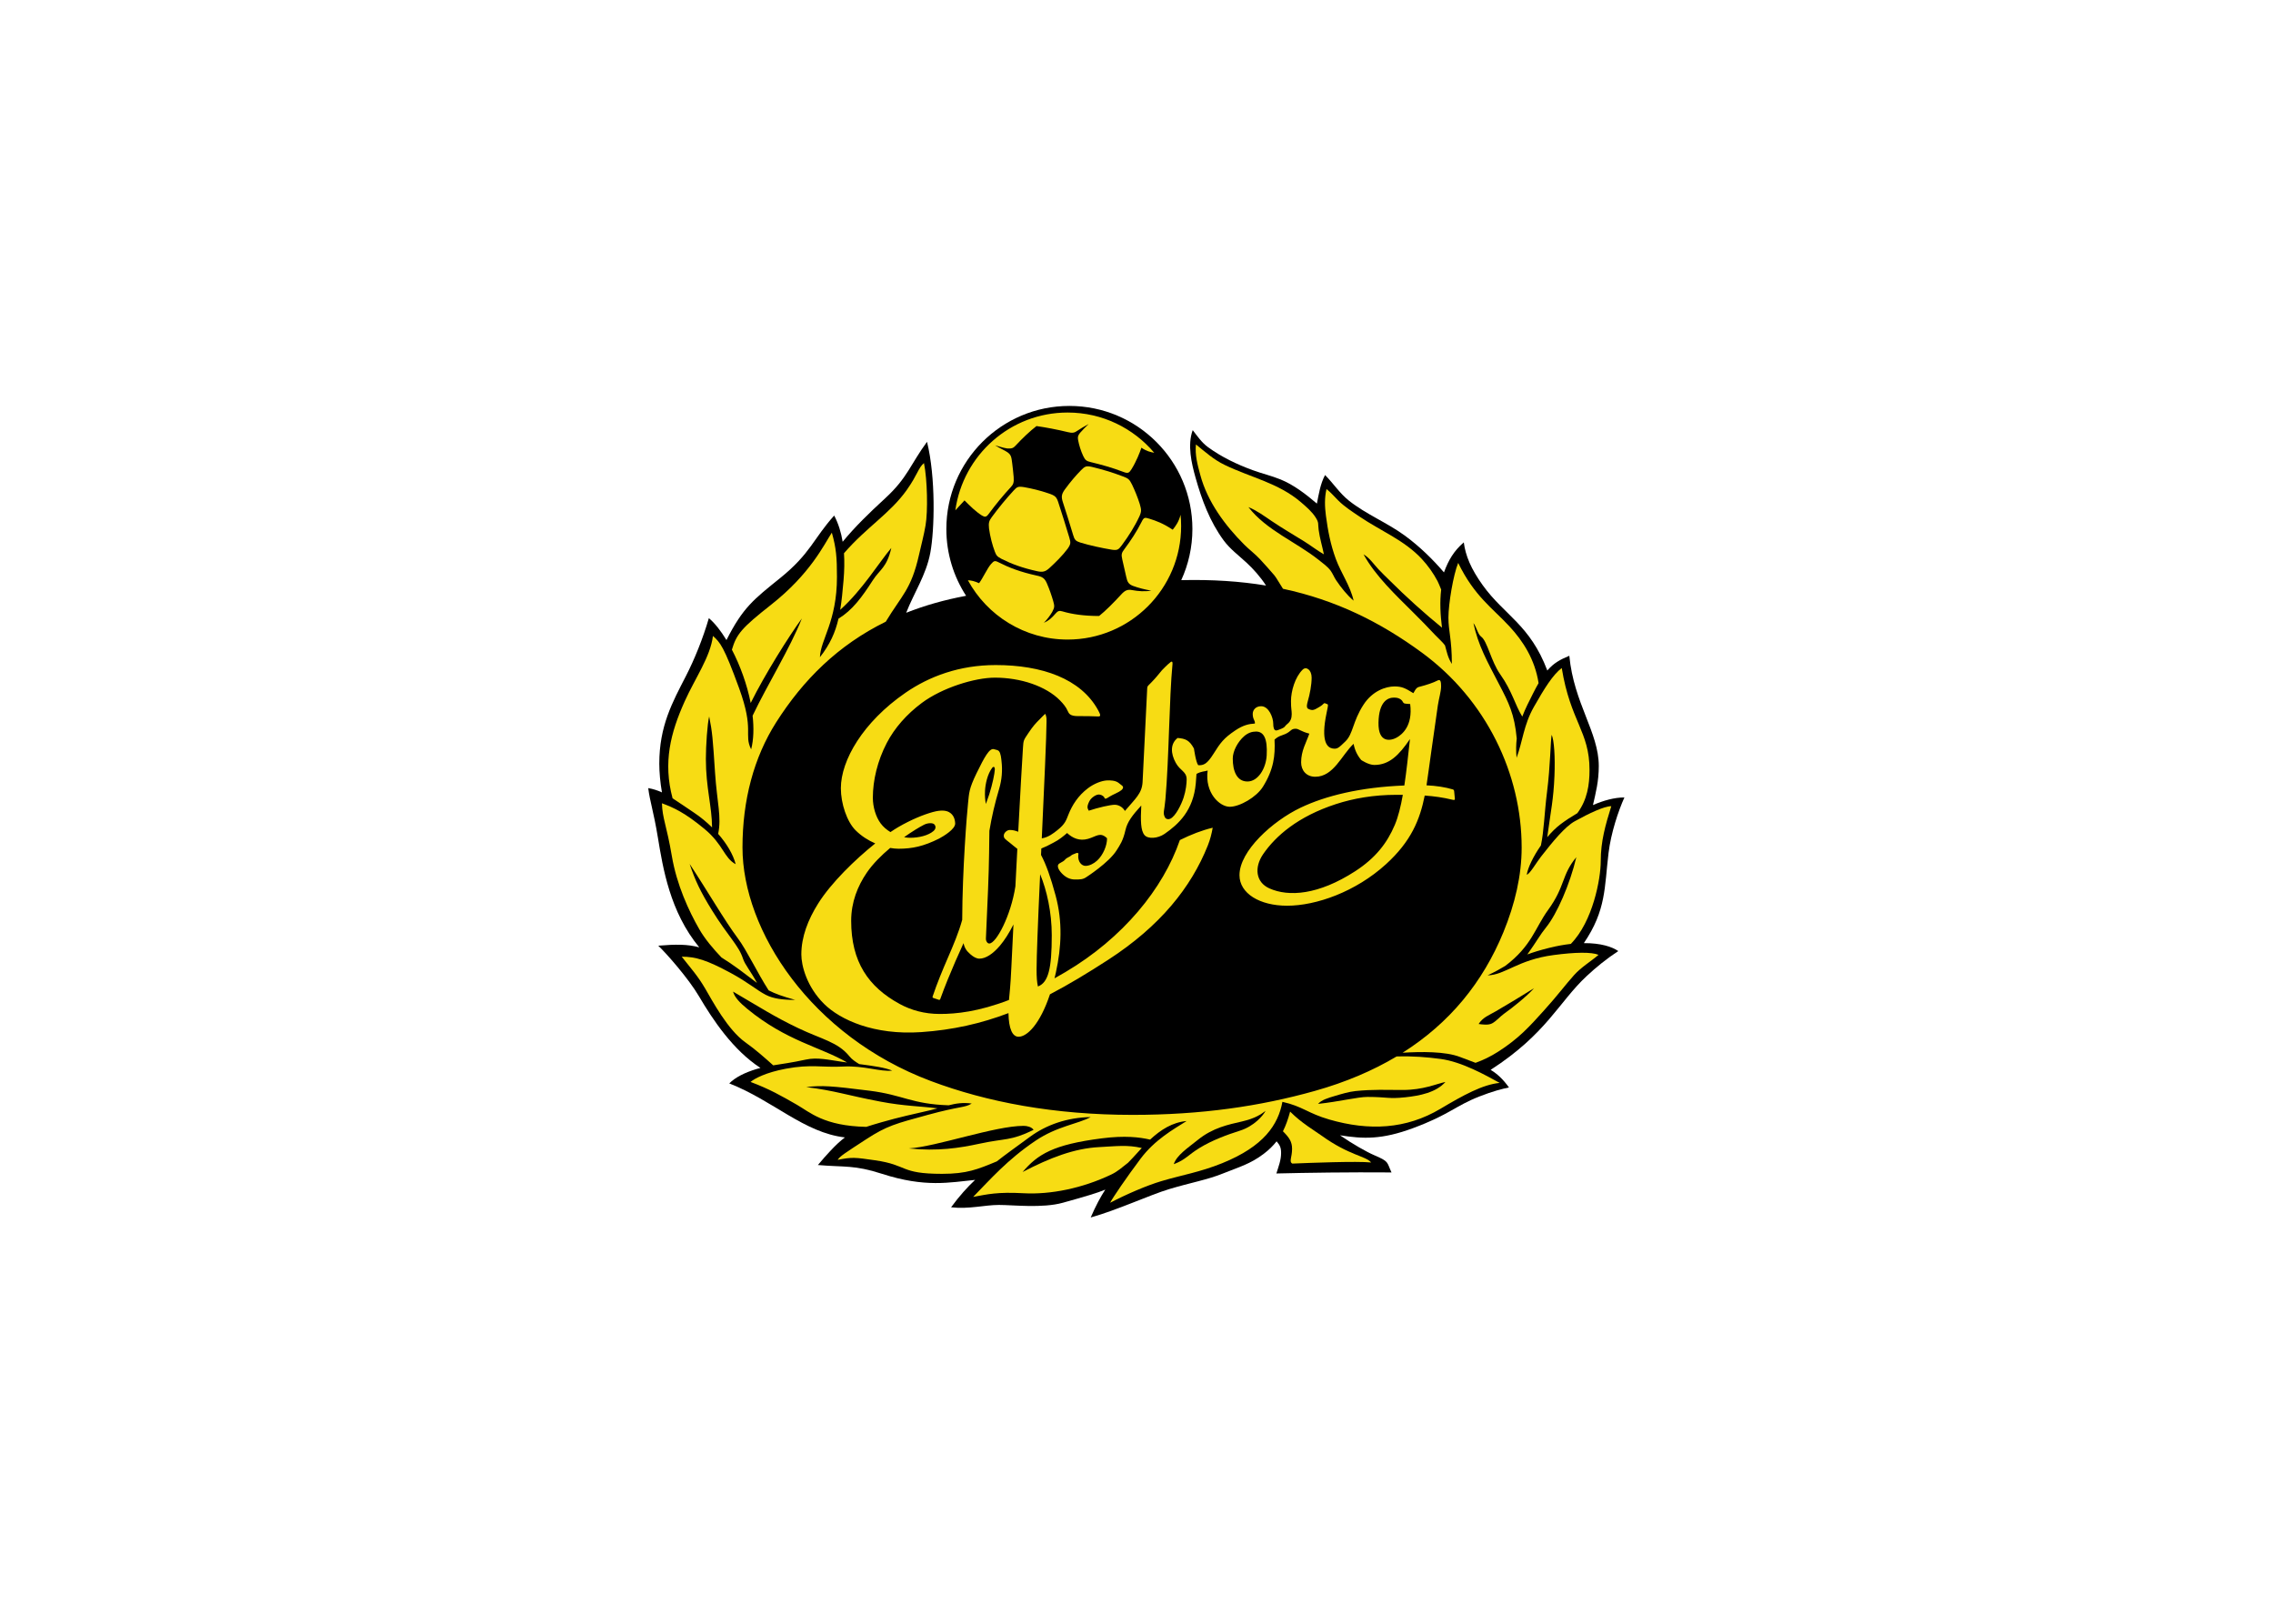 <svg clip-rule="evenodd" fill-rule="evenodd" stroke-linejoin="round" stroke-miterlimit="2" viewBox="0 0 560 400" xmlns="http://www.w3.org/2000/svg"><g fill-rule="nonzero" transform="matrix(.962 0 0 .962 159.262 99.126)"><path d="m246.399 115.373c.622-5.113 2.501-10.753 4.062-14.208-2.574 0-5.357.779-8.053 1.953.72-3.162 1.491-6.067 1.491-10.001 0-8.627-6.375-16.003-7.546-28.233-2.317.964-3.974 1.841-5.635 3.773-4.444-11.734-10.974-14.116-16.513-21.8-3.063-4.252-4.437-7.627-4.877-11.01-2.534 2.173-3.943 4.572-5.076 7.689-2.967-3.464-6.319-6.705-10.002-9.408-4.544-3.33-9.908-5.447-14.333-8.957-2.365-1.874-4.008-4.455-6.121-6.568-1.213 2.292-1.586 4.794-2.089 7.316-2.769-2.373-5.92-4.814-9.332-6.197-2.319-.94-4.817-1.522-7.166-2.388-4.04-1.488-7.94-3.345-11.421-5.897-1.607-1.178-2.679-2.781-3.882-4.33-1.396 3.791-.321 8.463.746 12.243 1.597 5.665 3.648 11.177 7.168 15.975 1.604 2.192 3.916 3.915 5.896 5.746 1.651 1.529 3.512 3.57 4.965 5.833-6.643-1.096-13.822-1.575-21.712-1.382 1.829-3.992 2.857-8.428 2.857-13.106 0-17.402-14.105-31.507-31.508-31.507-17.401 0-31.506 14.105-31.506 31.507 0 6.31 1.861 12.182 5.056 17.11-5.585 1.044-10.679 2.507-15.34 4.348 1.974-5.082 5.106-9.653 6.177-15.363 1.105-5.894 1.406-19.317-.844-28.413-4.22 5.72-4.97 9.19-10.691 14.441-4.17 3.83-7.722 7.284-10.914 11.151-.4-2.424-1.089-4.653-2.169-6.711-5.296 5.875-6.045 9.719-13.828 16.002-6.737 5.437-9.544 7.523-13.762 15.883-1.463-2.399-3.014-4.37-4.508-5.61-1.516 5.2-3.672 10.537-5.876 14.827-3.455 6.725-6.819 12.766-6.819 22.442 0 2.176.238 4.806.681 7.352-1.106-.508-2.222-.875-3.514-1.099.415 3.406 1.344 5.829 2.465 12.615 1.305 7.906 3.104 19.097 10.605 28.164-2.977-.821-6.032-.801-10.498-.428 2.25 2.157 7.759 8.442 10.389 12.902 3.659 6.203 8.766 13.825 15.777 18.409-.345.088-.689.172-1.04.281-2.976.908-5.37 2.101-6.945 3.675 11.289 4.421 19.153 12.627 29.62 13.834-1.139.853-2.313 1.934-3.71 3.429-.987 1.055-2.052 2.241-3.207 3.639 6.932.598 9.264-.059 16.41 2.25 11.105 3.59 17.369 2.192 23.842 1.559-1.946 1.841-3.963 4.029-6.148 7.016 4.624.521 8.611-.604 12.244-.604 3.632 0 11.17.891 16.385-.563 5.63-1.567 8.885-2.523 10.863-3.358-1.202 1.841-2.428 4.106-3.735 7.135 6.969-1.963 15.139-5.775 20.09-7.264 5.648-1.699 9.624-2.347 13.635-3.95 4.255-1.702 7.146-2.482 10.552-5.06 1.365-1.032 2.438-2.087 3.33-3.227.808.961 1.152 1.518 1.152 2.972 0 1.875-.633 3.387-1.206 5.256 8.052-.193 18.378-.351 29.484-.266-1.267-2.72-.555-2.754-4.46-4.428-1.94-.832-5.567-2.892-8.731-5.084 5.955.938 10.68 1.152 18.765-1.855 9.253-3.438 10.72-5.644 16.879-8.064 3.501-1.375 6.012-2.016 7.631-2.321-1.567-2.189-3.044-3.52-4.695-4.519 14.365-9.277 17.4-17.31 24.61-24.029 2.368-2.206 5.002-4.366 8.078-6.388-1.594-1.108-4.523-2.063-8.818-2.033 5.759-8.478 5.249-14.248 6.325-23.098z"/><g fill="#f7dc14"><path d="m124.511 182.449c-20.069 0-37.268-3.253-51.713-8.682-30.65-11.522-48.198-38.514-48.198-59.786 0-12.111 2.892-23.028 8.627-32.054 6.9-10.857 15.833-19.76 28.065-25.768 4.117-6.816 6.508-8.206 8.506-17.085.689-3.063 1.219-4.876 1.687-7.595.616-3.572.469-11.628-.405-15.937-1.47 1.214-1.597 2.903-4.377 6.84-4.28 6.063-10.241 9.473-16.11 16.245.14 2.144.097 4.436-.112 6.917-.244 2.883-.487 5.344-.856 7.576 5.716-5.117 9.964-12.176 13.093-15.853-1.172 5.088-2.922 5.464-4.736 8.277-2.865 4.444-5.236 7.651-8.801 9.844-.818 3.543-2.163 6.565-4.751 9.868.143-4.522 4.363-9.116 4.363-20.556 0-4.97-.188-7.408-1.313-11.346-1.969 3-5.438 10.502-15.566 18.472-7.551 5.944-8.846 7.513-10.028 11.5 2.104 4.034 3.879 8.884 4.814 13.649 3.608-7.288 9.812-17.142 13.103-21.644-3.063 7.716-8.815 16.919-12.613 24.897.342 3.095.284 6.064-.376 8.621-1.933-3.921.872-4.783-3.063-15.605-3.934-10.821-4.871-11.759-6.716-13.436-.687 5.428-4.552 10.764-7.251 16.774-3.617 8.057-5.566 15.613-3.088 24.809 1.53.967 3.248 2.18 5.526 3.698 1.632 1.088 3.182 2.369 4.588 3.756-.045-5.491-1.587-10.165-1.587-17.541 0-3.375.375-9.002.843-10.877.818 4.014.938 5.814 1.501 14.347.511 7.757 1.713 11.331.802 15.721 2.183 2.496 3.821 5.218 4.487 7.762-3.039-1.635-3.132-5.011-8.008-9.043-5.091-4.209-7.877-5.438-10.876-6.558.092 3.838 1.217 5.714 2.53 13.497 1.244 7.375 4.353 14.098 7.033 18.754 1.433 2.491 3.517 4.967 5.685 7.238 1.367.833 2.842 1.834 4.536 3.077 1.962 1.442 3.325 2.531 4.557 3.435-1.479-2.814-3.074-4.634-3.588-6.216-1.116-3.442-3.814-5.688-7.94-12.378-2.959-4.8-4.25-7.501-5.723-11.88 4.723 7.16 8.849 14.362 12.413 19.145 2.213 2.968 4.9 8.685 7.82 13.231 1.625.846 3.602 1.569 6.808 2.446-3.282 0-5.669-.322-7.558-1.304-2.332-1.213-4.549-3.218-9.04-5.635-6.094-3.282-8.908-4.126-12.471-4.126 2.438 3.095 4.091 4.888 5.984 8.117s5.786 10.605 10.332 13.825c2.672 1.893 5.117 4.091 7.118 5.879 2.253-.369 4.806-.695 8.354-1.471 3.001-.656 5.854.088 9.283.562.449.062.87.121 1.29.176-6.849-3.985-15.503-5.462-25.554-13.711-1.896-1.556-3.28-2.984-3.657-4.436 7.011 4.093 10.574 6.438 16.67 9.344 6.094 2.907 10.162 3.549 13.127 7.221.676.838 1.595 1.43 2.512 1.995 4.023.531 6.544.886 8.45 1.667-2.991.37-7.211-1.318-12.556-1.037-5.345.282-8.234-.659-14.722.563-4.97.938-7.877 2.438-9.002 3.376 4.97 1.875 7.877 3.563 11.815 5.814 3.388 1.937 6.933 5.459 17.816 5.693 1.139-.378 2.409-.749 3.939-1.192 4.36-1.261 8.425-2.139 12.565-3.095.617-.141 1.18-.298 1.743-.454-4.437-.566-8.532-.574-14.496-1.702-8.802-1.662-11.628-2.814-19.129-3.751 4.126-.469 6.47-.281 16.223.937 8.641 1.081 10.659 3.411 20.269 3.734 1.831-.469 3.638-.765 5.893-.452-1.782 1.126-2.805.595-11.253 2.907-8.209 2.248-10.448 2.766-15.824 6.277-5.375 3.51-6.681 4.302-7.244 5.239 3.751-.75 4.467-.615 9.565.112 8.533 1.219 6.283 3.469 17.16 3.469 6.366 0 9.094-1.14 14.023-3.185 2.257-1.781 4.296-3.214 8.482-6.285 4.22-3.095 9.565-4.971 15.566-5.064-3.282 1.781-8.598 2.321-14.159 6.077-7.221 4.876-11.534 9.864-15.941 14.365 3.657-.657 6.095-1.313 12.94-.937 6.845.374 14.989-1.249 22.411-4.783 1.715-.815 2.725-1.811 4.309-3.021.785-.806 1.595-1.647 2.443-2.606.358-.401.72-.794 1.082-1.18-3.753-.859-6.45-.457-10.928-.226-6.355.331-12.565 2.719-19.598 6.377 3.844-4.502 7.783-7.033 20.348-8.627 5.859-.742 9.57-.302 12.307.331 2.744-2.55 5.731-4.437 9.349-4.759-3.464 2.177-8.152 4.802-11.81 9.679-3.657 4.876-7.032 9.846-7.783 11.252 4.126-2.157 9.4-4.43 13.127-5.538 5.4-1.603 9.894-2.295 15.567-4.589 10.717-4.331 14.355-9.869 15.434-15.716 5.17 1.147 6.501 2.934 12.01 4.528 10.158 2.936 19.644 2.508 28.473-2.752 5.879-3.501 10.848-6.221 15.162-6.625-3.591-1.958-9.659-5.41-15.162-6.139-3.392-.448-7.003-.762-11.239-.631-6.095 3.64-13.051 6.603-20.932 8.819-14.056 3.952-29.137 6.138-46.675 6.138z"/><path d="m225.597 141.372c1.398-.531 3.153-1.073 5.581-1.683 2.022-.503 3.868-.826 5.56-1.02 5.642-5.743 7.662-16.676 7.662-21.171 0-5.128 1.199-9.251 2.701-14.094-1.85 0-5.702 1.842-9.328 3.841-2.559 1.412-5.676 5.251-8.677 9.084-1.251 1.6-2.825 4.419-3.644 4.618.252-1.697 1.634-4.651 3.624-7.49.799-3.719.879-8.279 1.57-13.713.875-6.876.876-13.004 1.188-14.629.624 1.376.911 5.631.713 10.503-.25 6.13-.892 8.668-1.85 15.727 1.062-1.264 2.226-2.43 3.451-3.35 1.282-.961 2.738-1.91 4.26-2.802 2.548-3.443 3.116-7.257 3.116-11.075 0-9.878-4.877-12.378-7.112-26.098-2.266 1.717-4.433 5.197-7.141 9.969-2.626 4.625-2.875 8.877-4.43 13.022-.168-1.796-.132-3.424.044-4.931-.57-6.295-2.083-9.22-4.49-13.842-3.126-6.001-5.377-10.003-6.603-15.713.776.915 1.1 2.835 1.975 3.46 1.59 1.135 2.557 6.365 4.877 9.627 3.067 4.317 3.775 7.804 5.658 10.844.808-2.116 1.804-4.011 2.719-5.843.514-1.029.996-1.928 1.46-2.725-.937-6.032-3.944-10.735-7.46-14.529-4.398-4.745-9.003-7.752-13.129-16.254-1.25 3.001-2.501 10.502-2.501 14.003 0 3.502.878 5.502.878 11.869-1.067-1.709-1.253-2.991-1.753-4.742-.4-.641-1.995-2.103-2.503-2.65-1.851-2.005-3.744-3.894-5.672-5.823-4.483-4.48-9.61-9.253-12.69-14.855 1.563.94 2.566 2.467 3.806 3.807.928 1.004 1.944 1.944 2.912 2.911 3.936 3.938 8.968 8.496 13.372 12.058-.418-3.319-.587-6.656-.204-9.745-.288-.757-.81-1.943-.927-2.163-1.089-2.057-2.458-3.977-4.031-5.673-4.445-4.8-10.562-7.209-15.9-10.824-1.897-1.286-3.892-2.549-5.524-4.18-1.014-1.015-1.853-2.004-2.986-2.913-.544 2.289-.452 4.544-.149 6.867.5 3.829 1.197 7.408 2.538 11.05 1.335 3.62 3.712 6.89 4.553 10.675-1.745-1.496-3.19-3.323-4.477-5.226-.534-.783-.859-1.7-1.418-2.463-.758-1.033-2.065-1.973-3.061-2.761-5.817-4.614-13.349-7.544-17.991-13.514 2.165.893 4.041 2.276 5.972 3.584 2.714 1.839 5.579 3.489 8.36 5.226 1.703 1.064 3.254 2.287 5.001 3.284-.416-2.089-1.068-4.157-1.342-6.269-.217-1.654.114-1.758-.748-3.137-.937-1.501-2.48-2.817-3.807-3.956-5.754-4.932-12.896-6.319-19.558-9.556-2.795-1.355-4.934-3.295-7.315-5.223-.277 2.763.41 5.191 1.12 7.837 1.834 6.838 6.317 12.886 11.271 17.84 1.298 1.296 2.778 2.378 4.032 3.733 1.233 1.332 2.476 2.73 3.657 4.106.498.581 1.386 2.197 2.215 3.45 13.542 2.894 24.881 8.492 35.617 16.379 16.475 12.102 25.506 31.038 25.506 49.885 0 7.127-1.705 14.432-4.669 21.664-5.265 12.841-13.765 23.258-25.816 30.874 4.588-.269 10.896-.392 14.732 1.1 1.472.571 2.766 1.034 3.942 1.488 2.036-.726 3.943-1.673 5.735-2.816 5.42-3.455 8.149-6.567 11.702-10.488 3.444-3.797 5.63-6.749 7.798-9.16 1.846-2.054 4.299-3.499 6.267-5.187-1.78-.75-5.906-.695-11.533.056-9.188 1.224-12.378 5.101-16.878 5.196 1.982-.938 3.346-1.718 4.511-2.415 6.804-5.134 7.657-9.764 10.96-14.306 4.49-6.172 3.376-8.879 7.247-13.536-1.62 6.908-4.996 14.597-7.746 17.972-1.505 1.846-2.474 3.681-4.8 6.934z"/><path d="m172.946 187.794c-1.741-1.251-5.21-3.268-8.096-6.18-.518 1.919-1.098 3.569-1.842 5.037 1.653 1.656 2.343 2.682 2.343 4.519 0 2.157-.865 3.288.083 3.754 4.605-.191 16.514-.659 20.171-.284-1.407-1.688-5.604-1.773-12.659-6.846z"/><path d="m107.861 37.485c-1.329 1.781-3.112 3.528-4.706 4.986-.999.902-1.713 1.047-3.02.775-3.925-.862-6.63-1.887-9.168-3.159-1.228-.64-1.36-.928-1.737-1.857-.624-1.657-1.211-3.832-1.493-5.955-.138-1.407-.024-1.895.708-2.9 1.795-2.433 3.626-4.655 5.552-6.752.905-.97 1.092-1.168 2.692-.926 1.902.331 4.133.863 6.151 1.556 1.958.63 2.216.981 2.72 2.595.925 2.829 1.866 5.836 2.75 8.794.368 1.241.403 1.642-.449 2.843z"/><path d="m128.754 29.771c1.815.556 3.576 1.21 6.027 2.833.759-.939 1.57-2.059 2.012-3.826.094.949.145 1.913.145 2.888 0 16.053-13.014 29.068-29.069 29.068-11.026 0-20.617-6.14-25.544-15.186.932.043 1.727.238 2.864.75.991-1.298 2.097-3.825 3.086-4.93.712-.78.914-.939 1.935-.404 2.671 1.354 5.55 2.466 9.748 3.389 1.464.303 2.026.675 2.601 1.989.65 1.489 1.216 3.144 1.621 4.546.331 1.236.403 1.544-.263 2.782-.583.979-1.281 1.913-2.144 2.775 1.316-.572 2.014-1.234 3.012-2.381.552-.647.967-.796 1.752-.547 2.52.742 5.608 1.179 9.396 1.179 1.597-1.265 3.76-3.439 5.63-5.48.994-1.101 1.666-1.382 2.855-1.145 1.549.278 3.124.418 4.869.137-1.727-.317-3.212-.678-4.697-1.223-1.089-.432-1.437-.977-1.716-2.338-.3-1.403-.661-2.927-1.003-4.404-.295-1.287-.203-1.696.506-2.626 1.636-2.182 3.165-4.493 4.426-6.999.599-1.251.859-1.174 1.951-.847z"/><path d="m122.112 17.79c-2.908-1.105-5.627-1.846-8.261-2.483-1.167-.278-1.472-.501-1.998-1.593-.617-1.364-1.028-2.638-1.308-4.107-.129-.753-.035-1.131.5-1.797.697-.814 1.495-1.578 2.211-2.271-1.261.691-2.127 1.2-2.872 1.709-.754.557-1.31.652-2.437.372-2.867-.696-5.632-1.212-8.053-1.558-1.649 1.264-3.684 3.198-5.411 5.068-.503.552-.938.754-2.136.659-1.212-.185-2.231-.596-3.054-.801 1.252.799 2.523 1.32 3.174 1.783 1.054.75 1.004 1.412 1.223 2.954.124.992.263 2.247.359 3.399.091 1.336-.061 1.85-.661 2.492-1.991 2.154-3.878 4.435-5.727 6.933-.611.835-.955.883-1.732.429-1.669-1.056-3.059-2.467-4.473-3.881-.969 1.083-1.494 1.627-2.346 2.547 1.964-14.146 14.073-25.047 28.759-25.047 8.898 0 16.849 4.007 22.181 10.303-.943-.176-1.973-.387-3.282-1.301-.448 1.335-1.309 3.515-2.528 5.489-.607.919-.823 1.217-2.128.702z"/><path d="m114.184 16.542c2.494.615 5.067 1.342 7.81 2.401 1.441.532 1.699.767 2.363 2.094.679 1.405 1.42 3.193 1.969 4.934.418 1.477.513 1.877-.046 3.155-1.234 2.664-2.798 5.104-4.496 7.403-.836 1.11-1.082 1.427-2.569 1.199-2.557-.425-5.793-1.121-8.117-1.842-1.124-.379-1.448-.634-1.808-1.896-.848-2.826-1.743-5.689-2.628-8.392-.465-1.413-.372-2.078.475-3.279 1.477-2.027 2.903-3.664 4.183-4.971.933-.919 1.23-1.199 2.864-.806z"/><path d="m207.04 101.479c-.069-.845-.148-1.384-.172-1.806-.019-.351-.112-.495-.384-.575-1.91-.564-4.205-.927-6.702-1.037.414-2.624.733-5.371 1.171-8.32.687-4.626 1.47-10.488 1.732-12.166.315-2.024.83-3.506.83-4.912 0-1.003-.117-1.851-.843-1.473-1.172.61-2.908 1.173-4.549 1.595-.608.156-.937.188-1.712 1.678-2.093-1.297-2.933-1.725-4.835-1.725-2.19 0-5.622 1.107-7.94 4.688-2.813 4.344-2.617 7.443-4.626 9.378-1.688 1.624-2.062 2.062-3.345 1.812-1.258-.246-3.047-1.672-1.469-9.127.541-2.551.391-2.063-.124-2.325-.74-.377-.384.045-1.736.825-1.218.703-1.614.995-2.579.609-.468-.187-.89-.328-.374-2.109.515-1.782.975-4.126.975-6.002 0-2.016-1.387-2.944-2.288-2.063-1.969 1.922-3.001 5.533-3.001 8.065 0 2.015.188 2.285.188 3.328 0 1.044-.282 1.876-1.126 2.532-.843.656-.302.787-2.11 1.454-.333.122-.653.257-.89.187-.396-.117-.61-.668-.61-1.781 0-1.407-1.079-4.408-3.094-4.408-1.406 0-2.157.985-2.157 1.97 0 1.454.641 1.615.552 2.465-1.509.081-3.005.408-5.006 1.754-2.978 2.003-3.798 3.141-5.626 6.049-1.634 2.599-2.513 2.924-3.873 2.87-.605-.707-1.097-4.261-1.097-4.261-1.141-2.135-2.187-2.565-4.197-2.712-1.914 1.507-1.773 3.993-.461 6.369 1.163 2.106 2.786 2.187 2.786 4.25 0 1.001-.178 2.806-.784 4.658-.595 1.813-2.055 4.768-3.406 5.402-.408.193-1.122.193-1.408-.432-.532-1.157-.122-1.377.156-4.501.938-10.596.968-25.944 1.821-34.72.042-.445-.076-.764-.508-.444-.72.53-2.188 2.063-2.188 2.063-.97 1.156-1.532 1.906-2.689 3.094-.863.888-1.068.938-1.094 1.501l-1.187 24.067c-.172 2.929-1.835 4.194-4.525 7.381-.586-1.048-1.67-1.586-2.618-1.586-1.045 0-4.189.701-6.638 1.519-.203-.377-.324-.599-.324-.992 0-.469.392-1.351.697-1.796.304-.446 1.502-1.508 2.438-1.335.656.122 1.141.527 1.249.904.046.164.234.234.68-.024.445-.257.861-.571 2.174-1.181 1.313-.609 1.871-1.069 1.871-1.574 0-.285-.248-.433-1.162-1.136-.825-.634-2.205-.664-3.048-.61-1.218.08-3.094.72-4.782 1.993-2.579 1.945-4.057 4.402-4.957 6.634-.633 1.57-.83 2.487-2.91 4.131-1.008.795-2.268 1.803-3.957 2.067.603-13.116 1.213-26.509 1.213-29.868 0-.625.023-.992-.145-1.531-.208-.669.019-.719-1.543.844-1.172 1.172-1.72 1.751-3.001 3.657-1.2 1.786-1.219 1.782-1.344 3.657-.2 2.991-.698 11.748-1.216 21.549-.86-.322-1.386-.451-2.207-.451-.617 0-1.491.703-1.491 1.427 0 .703.263.844 1.575 1.875.609.478 1.242 1.05 1.893 1.53-.168 3.221-.336 6.467-.497 9.606-1.142 7.478-4.905 14.631-6.685 14.631-.257 0-.445-.141-.562-.305-.215-.301-.319-.586-.3-1.008.449-9.893.738-16.189.813-21.816.039-2.951.068-4.644.075-5.723.637-3.769 1.349-6.847 2.512-10.789.671-2.271.875-4.656.598-7.015-.082-.695-.174-2.069-.672-2.611-.213-.267-.674-.322-1.276-.494-1.145-.327-2.406 1.986-4.423 6.112-2.015 4.125-1.921 5.11-2.203 7.689-.291 2.664-1.449 16.849-1.496 29.9-.905 3.25-2.209 6.341-3.678 9.738-1.355 3.13-2.756 6.485-3.906 9.91-.05.147.03.308.177.358l1.423.477c.071.024.148.018.215-.014.067-.035.116-.094.142-.164 1.216-3.391 2.562-6.62 3.897-9.706.722-1.67 1.423-3.165 2.069-4.624.312 1.407.868 2.06 1.787 2.869.777.686 1.573 1.096 2.269 1.096 1.631 0 3.493-1.219 5.3-3.361 1.195-1.418 2.359-3.265 3.43-5.395-.259 5.161-.458 9.234-.541 11.065-.217 4.775-.46 6.614-.606 8.272-7.834 3.007-13.498 3.581-17.734 3.581-3.892 0-7.334-.961-10.285-2.573-7.998-4.368-12.395-10.78-12.395-21.283 0-4.785 1.664-8.911 4.011-12.339 1.544-2.26 3.726-4.428 5.978-6.318.759.129 1.482.205 2.126.205 3.564 0 6.471-.63 10.415-2.608 1.183-.636 4.167-2.429 4.105-3.883-.045-1.075-.407-2.236-1.579-2.887-.753-.418-2.012-.602-4.126-.025-2.4.655-5.539 1.937-8.851 3.85-.598.346-1.281.783-2.019 1.286-.967-.58-1.846-1.327-2.521-2.239-1.229-1.66-1.988-4.204-1.988-6.548 0-4.477 1.189-9.463 3.564-14.028 2.002-3.847 5.115-7.375 8.964-10.244 5.258-3.919 13.603-6.485 18.73-6.485 3.108 0 6.502.499 9.552 1.574 2.735.963 5.312 2.394 7.139 4.272.823.845 1.528 1.689 1.961 2.69.281.654.611 1.311 2.556 1.311 1.885 0 3.759.006 5.251.088.775.043.562-.534-.026-1.609-4.435-8.097-14.437-11.552-26.229-11.552-9.289 0-17.011 2.9-23.098 7.094-10.901 7.512-16.553 17.324-16.553 24.451 0 3.938 1.553 8.556 3.75 10.754 1.522 1.521 3.291 2.614 5.054 3.378-5.129 4.105-11.269 10.04-14.643 15.426-2.571 4.102-4.283 8.474-4.283 13.013 0 2.828 1.366 8.261 5.848 12.68 4.088 4.032 12.719 8.029 24.841 7.2 8.147-.557 15.343-2.207 22.358-4.866.068 4.046 1.019 6.052 2.586 6.052 2.193 0 5.506-3.235 8.037-10.862 4.782-2.496 9.66-5.442 14.875-8.818 13.346-8.635 21.284-18.575 25.563-29.318.593-1.491.979-3.012 1.243-4.527-2.711.633-5.583 1.755-8.411 3.159-4.258 12.424-14.536 25.069-29.305 33.801-.954.565-1.885 1.099-2.796 1.606.122-.501.242-1.011.358-1.541 1.407-6.441 1.743-12.911-.075-19.642-1.271-4.709-2.448-8.001-3.739-10.418.025-.545.05-1.098.076-1.65.885-.339 1.833-.788 3.129-1.503 1.406-.703 2.585-1.682 3.472-2.461 1.357 1.289 3.17 2.133 5.375 1.494 2.159-.623 3.108-1.846 4.853-.149.037 1.82-1.011 4.316-2.526 5.705-.875.803-1.989 1.366-2.989 1.366s-2.011-1.07-1.851-2.781c.018-.196.145-.393-.099-.502-.21-.093-.389-.02-1.312.376-.165.071-.282.118-.469.305-.328.328-1.031.445-1.501 1.007-.565.681-1.57.821-1.781 1.346-.179.442.022 1.198.969 2.189.859.896 1.938 1.55 3.344 1.55 1.344 0 2.037-.012 2.876-.583 0 0 5.814-3.719 7.783-6.875.891-1.43 1.625-2.376 2.282-5.222.475-2.06 1.711-3.699 4.042-6.267-.195 3.882-.162 6.414.834 7.58.889 1.043 3.385.888 5.126-.31 3.625-2.503 7.376-6.003 8.001-12.942.072-.795.134-1.607.18-2.422 1.246-.674 2.065-.606 2.859-.86-.773 5.708 3.056 9.279 5.659 9.279 2.555 0 6.838-2.466 8.493-5.122 2.768-4.441 3.178-7.963 2.976-12.072.46-.437.995-.819 2.01-1.15 2.299-.75 1.969-1.641 3.376-1.641.834 0 1.345.703 3.526 1.256-.806 2.318-2.103 4.372-2.103 7.355 0 2 1.281 3.686 3.625 3.686 4.684 0 6.747-5.538 9.816-8.435.282 1.553.905 2.902 1.948 4.15 0 0 1.861 1.263 3.358 1.263 3.809 0 6.289-2.459 9.127-6.626-.468 4.264-.898 8.302-1.437 11.884-11.231.436-20.174 2.624-26.593 5.694-7.191 3.438-15.63 11.078-15.63 17.267 0 4.688 5.189 7.827 12.19 7.827 7.471 0 17.569-3.57 25.331-10.632 6.442-5.861 8.687-11.402 9.917-17.577 2.463.172 4.689.489 7.008 1.05.592.144.746.099.716-.251zm-120.326-2.031c.079-1.674.616-4.239 1.807-5.83.375-.501.742-.321.698.456-.058 1.005-.573 3.631-1.44 6.345-.204.639-.495 1.354-.853 2.419-.175-1.023-.278-2.011-.212-3.39zm-15.604 8.696c.988-.5 2.213-.486 2.589-.111.484.484.459 1.181-.198 1.743-1.313 1.126-3.703 1.721-6.016 1.721-.475 0-.983-.062-1.498-.156 2.088-1.48 3.965-2.608 5.123-3.197zm32.695 28.296c0 8.595-.877 12.111-3.544 13.134-.502-2.195-.378-5.181-.119-12.698.12-3.472.381-9.371.686-16.061 1.711 4.135 2.977 9.77 2.977 15.625zm55.045-46.074c-.187 3.44-2.247 6.714-4.921 6.714-2.768 0-3.769-2.728-3.769-5.87 0-1.935 1.302-4.314 2.905-5.72.999-.876 2.034-1.199 3.049-1.199 1.985 0 2.969 1.795 2.736 6.075zm32.796 17.857c-1.954 4.61-4.908 8.457-10.159 11.851-9.427 6.092-17.027 6.581-21.95 4.378-3.522-1.577-3.913-5.392-1.595-8.768 3.189-4.642 8.893-9.647 18.667-12.824 4.444-1.443 9.605-2.366 15.467-2.366.572 0 1.093.007 1.636.01-.535 3.021-1.187 5.648-2.066 7.719zm.523-22.405c-1.406.798-4.782 1.641-4.689-3.797.094-5.439 2.392-6.423 3.939-6.423.797 0 1.275.129 1.786.486.512.357.477.786.822.97.239.128.957.145 1.567.191.713 5.621-2.092 7.818-3.425 8.573z"/></g><path d="m96.616 185.262c-7.408 0-22.318 5.345-29.418 5.78 7.382.784 13.084-.127 17.978-1.185 6.939-1.501 7.97-.656 13.972-3.563-.469-.75-1.688-1.032-2.532-1.032z"/><path d="m135.052 195.073c.761-2.309 3.511-4.082 6.199-6.248 3.845-3.094 7.783-3.882 11.271-4.688 3.413-.788 4.952-1.875 6.046-2.725-.626 1.225-2.97 3.944-6.533 5.069-3.563 1.126-7.267 2.539-10.338 4.411s-3.56 3.021-6.645 4.181z"/><path d="m204.626 174.021c-2.423 2.708-6.553 3.529-10.3 3.927-4.408.469-4.501-.094-9.659-.094-2.531 0-7.313 1.22-12.659 1.782.938-1.031 2.392-1.465 4.408-2.063 1.583-.469 3.452-1.037 5.157-1.219 4.407-.469 8.158-.281 12.096-.281 5.346 0 8.598-1.571 10.957-2.052z"/><path d="m217.451 155.968c-1.71.987-3.229 1.5-4.328 3.211 1.006.127 2.467.349 3.433-.149 1.048-.545 2.079-1.761 3.059-2.465 2.395-1.708 5.749-4.404 7.718-6.561-2.804 1.753-7.016 4.317-9.882 5.964z"/></g></svg>